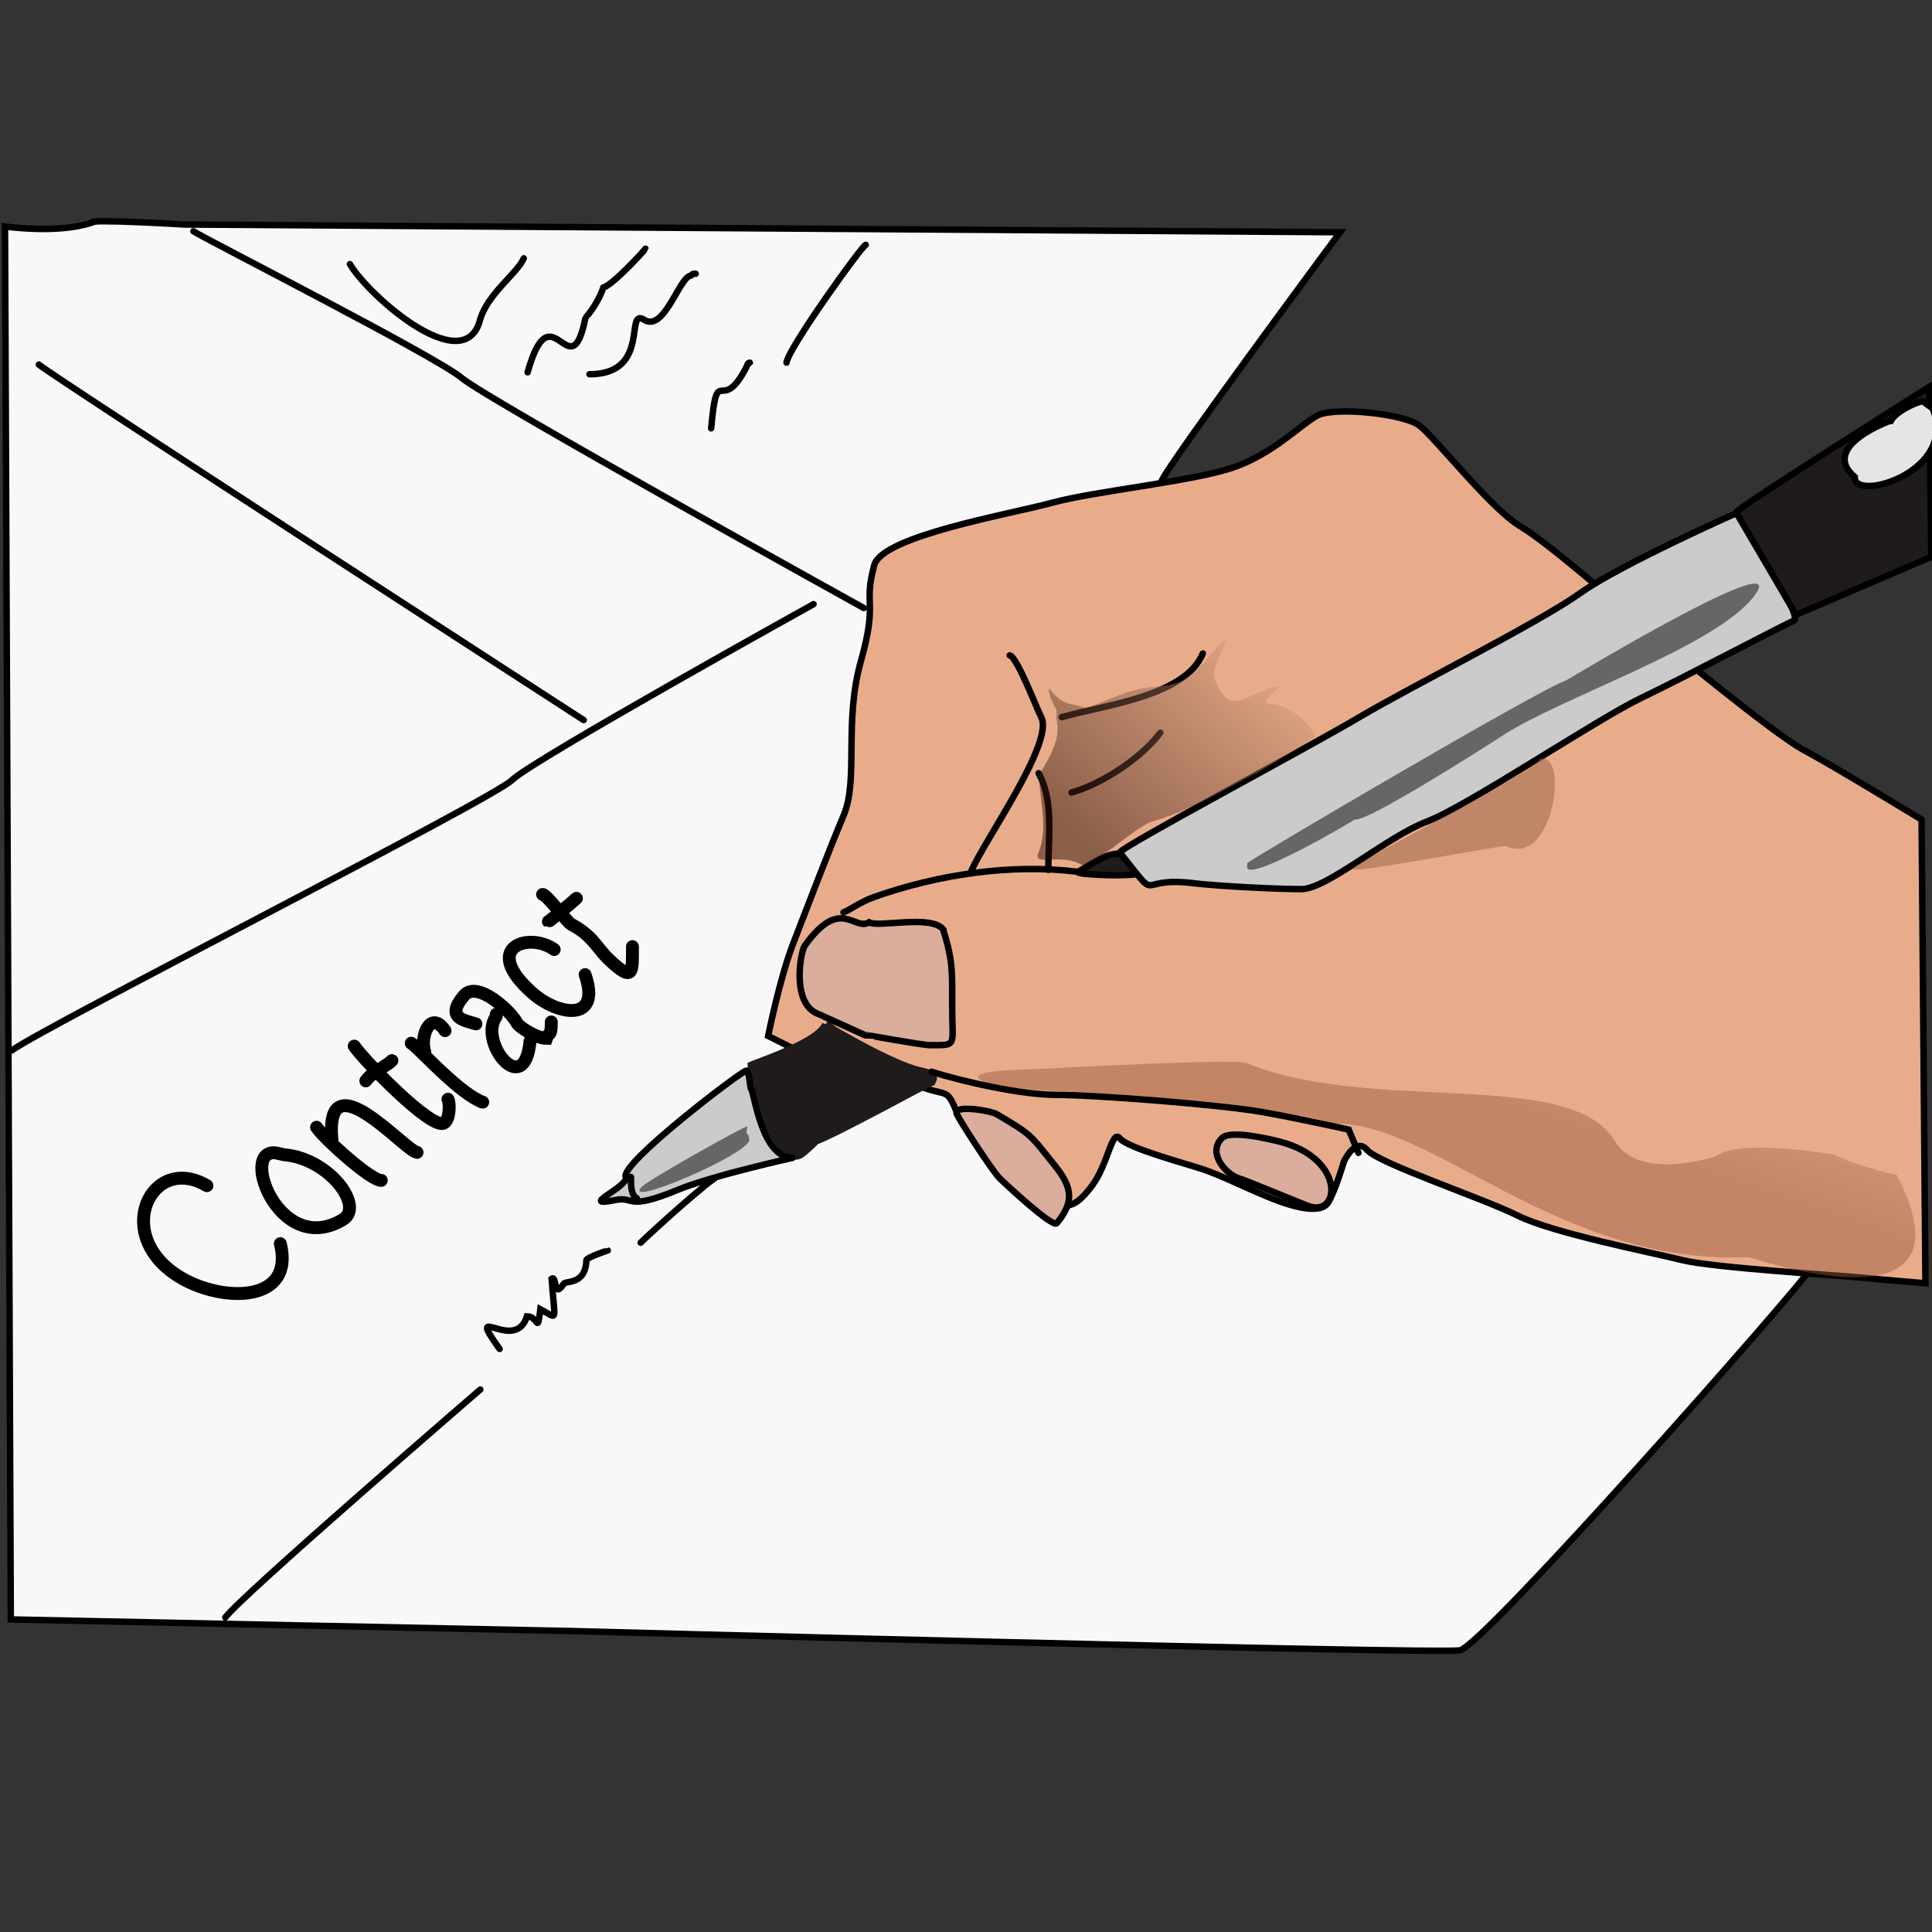 <?xml version="1.0" encoding="utf-8"?>
<!-- Generator: Adobe Illustrator 15.1.0, SVG Export Plug-In . SVG Version: 6.00 Build 0)  -->
<!DOCTYPE svg PUBLIC "-//W3C//DTD SVG 1.1//EN" "http://www.w3.org/Graphics/SVG/1.1/DTD/svg11.dtd">
<svg version="1.1" id="Layer_1" xmlns="http://www.w3.org/2000/svg" xmlns:xlink="http://www.w3.org/1999/xlink" x="0px" y="0px"
	 width="300px" height="300px" viewBox="0 0 300 300" enable-background="new 0 0 300 300" xml:space="preserve">
<rect x="0" y="0" width="300" height="300" fill="#333333" stroke="none"/>
<path fill-rule="evenodd" clip-rule="evenodd" fill="#F8F8FA" stroke="#000000" stroke-width="1" stroke-linecap="round" stroke-miterlimit="22.926" d="
	M14.28,34.563c-5.4,1.8-13.5,0.6-13.5,0.6l0.9,216.301l87,1.8c0,0,134.4,3.6,138,3c3.601-0.601,52.8-56.399,54.601-59.4
	c1.8-3-110.4-101.4-110.4-101.4s7.801-17.4,9.601-21s27.6-38.4,27.6-38.4l-179.4-1.2C28.68,34.863,13.68,33.963,14.28,34.563z"/>
<path fill-rule="evenodd" clip-rule="evenodd" fill="none" stroke="#000000" stroke-width="1" stroke-linecap="round" stroke-miterlimit="22.926" d="
	M30.03,35.913c2.4,1.5,37.8,19.5,41.7,22.8c3.9,3.3,62.4,35.7,62.4,35.7"/>
<path fill-rule="evenodd" clip-rule="evenodd" fill="none" stroke="#000000" stroke-width="1" stroke-linecap="round" stroke-miterlimit="22.926" d="
	M54.33,41.013c2.949,4.989,17.711,17.895,20.203,8.7c1.089-4.02,5.891-7.368,6.797-9.6"/>
<path fill-rule="evenodd" clip-rule="evenodd" fill="none" stroke="#000000" stroke-width="1" stroke-linecap="round" stroke-miterlimit="22.926" d="
	M81.93,57.813c3.71-13.277,6.625,3.107,8.974-8.426c0.008-0.037,1.833-1.992,2.777-4.723c1.671-0.579,6.556-5.961,6.548-6.051"/>
<path fill-rule="evenodd" clip-rule="evenodd" fill="none" stroke="#000000" stroke-width="1" stroke-linecap="round" stroke-miterlimit="22.926" d="
	M91.53,58.113c9.648,0,5.385-10.444,8.503-8.451c3.05,1.949,5.429-6.478,7.123-6.823c0.417-0.085,0.112-0.386,0.874-0.326"/>
<path fill-rule="evenodd" clip-rule="evenodd" fill="none" stroke="#000000" stroke-width="1" stroke-linecap="round" stroke-miterlimit="22.926" d="
	M110.43,66.513c0.972-10.696,1.484-1.677,5.503-9.574c0.063-0.125,0.206-0.665,0.497-0.625"/>
<path fill-rule="evenodd" clip-rule="evenodd" fill="none" stroke="#000000" stroke-width="1" stroke-linecap="round" stroke-miterlimit="22.926" d="
	M122.13,56.313c0.208-2.151,11.708-18.164,12.3-18.3"/>
<path fill-rule="evenodd" clip-rule="evenodd" fill="none" stroke="#000000" stroke-width="1" stroke-linecap="round" stroke-miterlimit="22.926" d="
	M6.03,56.613c3,2.4,84.6,55.2,84.6,55.2"/>
<path fill-rule="evenodd" clip-rule="evenodd" fill="none" stroke="#000000" stroke-width="1" stroke-linecap="round" stroke-miterlimit="22.926" d="
	M1.83,163.113c5.4-3.899,74.7-39,77.7-42s46.8-27.3,46.8-27.3"/>
<path fill-rule="evenodd" clip-rule="evenodd" fill="none" stroke="#000000" stroke-width="2" stroke-linecap="round" stroke-miterlimit="22.926" d="
	M32.13,184.113c-8.678-5.124-14.979,7.897-3.977,14.327c6.533,3.819,17.65,3.863,15.377-5.327"/>
<path fill-rule="evenodd" clip-rule="evenodd" fill="none" stroke="#000000" stroke-width="2" stroke-linecap="round" stroke-miterlimit="22.926" d="
	M43.395,179.147c-6.662-1.95-0.35,16.396,9.873,10.212c3.34-2.021-2.139-9.479-9.175-10.054L43.395,179.147z"/>
<path fill-rule="evenodd" clip-rule="evenodd" fill="none" stroke="#000000" stroke-width="2" stroke-linecap="round" stroke-miterlimit="22.926" d="
	M49.155,175.039c1.233,1.82,8.548,8.369,10.05,8.25"/>
<path fill-rule="evenodd" clip-rule="evenodd" fill="none" stroke="#000000" stroke-width="2" stroke-linecap="round" stroke-miterlimit="22.926" d="
	M51.555,177.139c-1.266-13.086,11.193,1.457,13.2,1.801"/>
<path fill-rule="evenodd" clip-rule="evenodd" fill="none" stroke="#000000" stroke-width="2" stroke-linecap="round" stroke-miterlimit="22.926" d="
	M55.005,162.438c1.595,2.319,11.966,12.978,13.911,11.962c1.025-0.536,0.933-3.355,0.639-3.712"/>
<path fill-rule="evenodd" clip-rule="evenodd" fill="none" stroke="#000000" stroke-width="2" stroke-linecap="round" stroke-miterlimit="22.926" d="
	M56.805,167.839c0.876-1.314,3.324-2.362,4.05-3.15"/>
<path fill-rule="evenodd" clip-rule="evenodd" fill="none" stroke="#000000" stroke-width="2" stroke-linecap="round" stroke-miterlimit="22.926" d="
	M63.855,161.989c0.877,0.459,5.934,6.184,9.763,8.498c0.228,0.138,1.178,0.665,1.337,0.651"/>
<path fill-rule="evenodd" clip-rule="evenodd" fill="none" stroke="#000000" stroke-width="2" stroke-linecap="round" stroke-miterlimit="22.926" d="
	M65.955,163.339c-0.782-2.508,0.906-6.584,3.15-3.3"/>
<path fill-rule="evenodd" clip-rule="evenodd" fill="none" stroke="#000000" stroke-width="2" stroke-linecap="round" stroke-miterlimit="22.926" d="
	M73.905,158.989c-1.772-0.553-4.846-0.898-1.852-4.401c2.083-2.438,7.354,2.526,8.19,4.213c0.356,0.718,3.147,2.438,4.611,2.438
	c0.407-1.175,0.75-0.032,0.75-2.551"/>
<path fill-rule="evenodd" clip-rule="evenodd" fill="none" stroke="#000000" stroke-width="2" stroke-linecap="round" stroke-miterlimit="22.926" d="
	M82.305,161.688c-0.89,9.199-8.046,0.083-5.289-3.788c0.091-0.129,0.039-0.215,0.039-0.411"/>
<path fill-rule="evenodd" clip-rule="evenodd" fill="none" stroke="#000000" stroke-width="2" stroke-linecap="round" stroke-miterlimit="22.926" d="
	M86.055,147.438c-3.824-2.755-11.55-0.444-3.352,6.789c3.886,3.428,10.753,4.626,8.151-2.889"/>
<path fill-rule="evenodd" clip-rule="evenodd" fill="none" stroke="#000000" stroke-width="2" stroke-linecap="round" stroke-miterlimit="22.926" d="
	M89.505,139.49c-0.302,0.31-4.284,3.651-4.35,3.6"/>
<path fill-rule="evenodd" clip-rule="evenodd" fill="none" stroke="#000000" stroke-width="2" stroke-linecap="round" stroke-miterlimit="22.926" d="
	M98.205,146.989c0,3.994,0.231,5.684-3.651,2.001c-1.902-1.805-2.499-3.712-5.91-5.49c-0.506-0.264-3.777-4.612-4.389-4.612"/>
<path fill-rule="evenodd" clip-rule="evenodd" fill="none" stroke="#000000" stroke-width="1" stroke-linecap="round" stroke-miterlimit="22.926" d="
	M34.98,251.164c2.4-3.301,39.6-35.4,39.6-35.4"/>
<path fill-rule="evenodd" clip-rule="evenodd" fill="none" stroke="#000000" stroke-width="1" stroke-linecap="round" stroke-miterlimit="22.926" d="
	M77.58,209.464c-5.581-7.747,2.414,0.849,4.251-5.074c1.807,0,1.576,2.968,2.074-1.098c2.826,1.487,2.261,2.298,1.749-4.705
	c0.82-0.729,0.262,3.333,1.877,0.754c0.325-0.52,3.399,0.244,3.522-3.677c0.012-0.37,3.295-1.514,3.326-1.5"/>
<path fill-rule="evenodd" clip-rule="evenodd" fill="none" stroke="#000000" stroke-width="1" stroke-linecap="round" stroke-miterlimit="22.926" d="
	M99.48,192.964c1.544-1.544,10.908-10.019,12.3-10.5"/>
<path fill-rule="evenodd" clip-rule="evenodd" fill="#E9AC8A" stroke="#000000" stroke-width="1" stroke-linecap="round" stroke-miterlimit="22.926" d="
	M135.78,87.664c-1.8,6.6,0.6,5.4-2.1,15s-0.3,18.3-2.7,24c-2.4,5.7-5.7,14.4-7.8,19.8c-2.1,5.4-3.9,14.4-3.9,14.4l4.2,2.101
	l5.4-3.601c0,0,8.4,6.9,13.2,9c4.8,2.101,4.8,0.301,6.3,3.9s14.701,15,16.2,15c1.5,0,2.7,0,5.101-3.3c2.399-3.3,3-8.7,4.199-7.2
	c1.2,1.5,10.2,3.9,12.9,4.8c2.7,0.9,6.3,2.7,9.9,4.2c3.6,1.5,8.399,3,9.6,0.9c1.2-2.101,2.4-6.301,2.4-6.301s1.8-3.899,3.6-1.8
	c1.8,2.101,18,7.5,23.4,10.2c5.399,2.7,20.7,5.7,25.5,6.9c4.8,1.199,24.601,2.399,27.6,2.699c3,0.301,10.2,0.9,10.2,0.9l-0.6-72
	c0,0-13.8-8.4-18.3-10.8s-21.301-16.2-25.501-19.8c-4.199-3.6-14.1-12.3-18.6-15c-4.5-2.7-13.2-13.8-15.6-15.6
	c-2.4-1.8-13.2-3-15.9-1.5c-2.7,1.5-6.9,6-13.2,8.1c-6.3,2.101-21.3,3.6-27.9,5.4C156.78,79.863,137.28,83.164,135.78,87.664z"/>
<path fill-rule="evenodd" clip-rule="evenodd" fill="none" stroke="#000000" stroke-width="1" stroke-linecap="round" stroke-miterlimit="22.926" d="
	M150.78,135.363c1.873-4.583,12.989-20.096,10.902-24c-0.688-1.29-3.757-9.419-4.902-9.6"/>
<path fill-rule="evenodd" clip-rule="evenodd" fill="none" stroke="#000000" stroke-width="1" stroke-linecap="round" stroke-miterlimit="22.926" d="
	M164.88,111.364c6.385-1.872,19.117-3.173,21.9-9.9"/>
<path fill-rule="evenodd" clip-rule="evenodd" fill="none" stroke="#000000" stroke-width="1" stroke-linecap="round" stroke-miterlimit="22.926" d="
	M161.28,120.063c2.374,4.322,1.5,9.892,1.5,15"/>
<path fill-rule="evenodd" clip-rule="evenodd" fill="none" stroke="#000000" stroke-width="1" stroke-linecap="round" stroke-miterlimit="22.926" d="
	M166.381,123.063c4.811-1.346,10.952-5.464,13.8-9.3"/>
<path fill-rule="evenodd" clip-rule="evenodd" fill="#201B1B" stroke="#000000" stroke-width="1" stroke-linecap="round" stroke-miterlimit="22.926" d="
	M167.43,135.363c3.686-2.21,7.749-5.178,8.949,0.399C174.163,136.094,166.704,135.799,167.43,135.363z"/>
<path fill-rule="evenodd" clip-rule="evenodd" fill="#201B1B" stroke="#201B1B" stroke-width="1" stroke-linecap="round" stroke-miterlimit="22.926" d="
	M116.58,165.363c0,5.614,4.748,15.477,7.5,14.101c0.486-0.042,2.671-2.253,2.751-2.28c2.619-0.902,17.788-9.148,17.897-9.171
	c0.017-0.084,1.249-1.169-1.723-1.774c-4.435-0.904-14.919-7.19-14.854-7.2C127.048,161.687,118.951,164.395,116.58,165.363z"/>
<path fill-rule="evenodd" clip-rule="evenodd" fill="#CBCBCB" stroke="#000000" stroke-width="1" stroke-linecap="round" stroke-miterlimit="22.926" d="
	M115.831,166.264c-1.361,0.536-19.559,14.448-18.673,16.5c0.624,1.445-7.686,4.813-1.603,3.574c3.031-0.617,1.633,1.747,9.625-1.552
	c5.601-2.312,18.1-5.026,18-5.022c-4.879,0.192-6.01-9.903-6.523-10.629C116.415,169.155,116.414,166.033,115.831,166.264z"/>
<path fill-rule="evenodd" clip-rule="evenodd" fill="none" stroke="#000000" stroke-width="1" stroke-linecap="round" stroke-miterlimit="22.926" d="
	M97.98,182.764c0,1.318-0.019,2.813,0.9,3.3"/>
<path fill-rule="evenodd" clip-rule="evenodd" fill="#CBCBCB" stroke="#000000" stroke-width="1" stroke-linecap="round" stroke-miterlimit="22.926" d="
	M173.88,132.363c6.669,8.36,2.11,3.631,11.4,4.774c3.715,0.457,12.844,0.926,16.8,0.926c3.957,0,13.2-8.1,19.501-10.5
	c6.3-2.4,26.399-15.9,33.3-19.2c6.899-3.3,22.199-11.4,23.699-12c1.501-0.6-8.699-16.8-8.699-16.8s-18.301,8.1-24.601,12.6
	s-26.1,14.4-34.2,19.2C202.98,116.164,174.181,131.463,173.88,132.363z"/>
<path fill-rule="evenodd" clip-rule="evenodd" fill="#201B1B" stroke="#000000" stroke-width="1" stroke-linecap="round" stroke-miterlimit="22.926" d="
	M269.58,79.563c0.9,1.5,9.301,15.9,9.301,15.9l21-9l-0.3-26.4C299.581,60.063,269.58,78.963,269.58,79.563z"/>
<path fill-rule="evenodd" clip-rule="evenodd" fill="#E5E5E5" stroke="#000000" stroke-width="1" stroke-linecap="round" stroke-miterlimit="22.926" d="
	M298.53,62.313c-1.223,0.184-4.205,1.691-4.873,2.979c-0.053-0.006-11.274,4.001-5.647,8.794
	c-0.188,3.939,16.184-0.84,12.051-10.749C299.985,63.403,298.618,62.3,298.53,62.313z"/>
<path fill-rule="evenodd" clip-rule="evenodd" fill="#666666" d="M193.681,134.014c0.354-0.486,45.667-27.162,49.475-28.35
	c0.13-0.041,36.253-21.865,29.048-12.875c-6.239,7.785-29.889,15.541-38.948,21.472c-2.54,1.663-21.342,13.653-22.92,12.977
	c-0.016,0.18-16.362,9.727-16.681,7.474L193.681,134.014z"/>
<path fill-rule="evenodd" clip-rule="evenodd" fill="#666666" d="M115.905,175.789l0.15-0.9c-1.113,0.302-15.403,8.347-16.401,9.399
	c-3.243,3.418,16.702-5.083,16.702-7.299C116.355,176.245,115.816,175.968,115.905,175.789z"/>
<path fill-rule="evenodd" clip-rule="evenodd" fill="none" stroke="#000000" stroke-width="1" stroke-linecap="round" stroke-miterlimit="22.926" d="
	M167.28,135.364c-10.208-1.277-21.59,0.41-31.474,3.9c-2.29,0.808-3.896,2.078-4.826,2.4"/>
<path fill-rule="evenodd" clip-rule="evenodd" fill="#DAAD9D" stroke="#000000" stroke-width="1" stroke-linecap="round" stroke-miterlimit="22.926" d="
	M146.505,144.364c-1.84-2.422-10.145-0.279-11.55-1.151c-2.299,1.426-4.45-4.15-10.012,3.665c-0.619,0.869-2.166,9.094,2.211,10.611
	c0.129,0.045,7.023,3.161,7.05,3.177c0.034-0.024,8.945,1.624,10.2,1.624c4.337,0,3.45,0.269,3.45-5.987
	c0-4.886,0.164-7.073-1.312-11.64L146.505,144.364z"/>
<path fill-rule="evenodd" clip-rule="evenodd" fill="#DAAD9D" stroke="#000000" stroke-width="1" stroke-linecap="round" stroke-miterlimit="22.926" d="
	M148.531,172.864c0.167,0.697,5.554,8.956,6.624,10.026c0.891,0.893,8.318,7.827,8.952,7.05c2.678-3.283,2.478-5.487-0.3-8.939
	c-3.931-4.887-3.453-4.688-9.064-8.01C153.855,172.465,148.21,171.532,148.531,172.864z"/>
<path fill-rule="evenodd" clip-rule="evenodd" fill="#DAAD9D" stroke="#000000" stroke-width="1" stroke-linecap="round" stroke-miterlimit="22.926" d="
	M189.78,176.689c-2.462,2.355,0.694,5.949,3.088,6.438c0.175,0.035,9.209,3.718,10.136,4.088c5.095,2.038,6.115-7.288-4.285-9.938
	C196.769,176.779,191.063,175.462,189.78,176.689z"/>
<linearGradient id="SVGID_1_" gradientUnits="userSpaceOnUse" x1="228.109" y1="170.038" x2="239.371" y2="137.332">
	<stop  offset="0" style="stop-color:#955839"/>
	<stop  offset="1" style="stop-color:#E9AC87"/>
</linearGradient>
<path opacity="0.46" fill-rule="evenodd" clip-rule="evenodd" fill="url(#SVGID_1_)" d="M162.03,165.964
	c-3.324,0.172-10.715,0.134-10.097,1.419c0.737,1.535,12.401,2.16,14.203,2.074c0.468,1.004,22.026,0.777,29.348,2.803
	c1.367,0.378,9.914,1.219,11.04,2.211c15.8-0.751,35.117,22.021,65.006,20.743c0.338-0.015,36.172,12.628,22.954-12.856
	c-0.654,0.072-8.138-2.006-9.6-3.086c-0.067,0.03-14.491-2.529-18.309,0.188c-0.19,0.136-12.068,4.074-15.84-2.298
	c-6.78-11.455-37.803-4.102-57.206-12.103C191.747,164.324,162.643,165.933,162.03,165.964z"/>
<path opacity="0.5" fill-rule="evenodd" clip-rule="evenodd" fill="#976047" d="M210.03,134.914
	c0.655-1.271,28.611-15.162,29.002-17.048c4.673-1.616,2.339,16.911-5.151,13.522C233.373,131.157,209.562,135.823,210.03,134.914z"
	/>
<path fill-rule="evenodd" clip-rule="evenodd" fill="none" stroke="#000000" stroke-width="1" stroke-linecap="round" stroke-miterlimit="22.926" d="
	M144.631,166.414c4.8,1.5,13.8,3.601,19.5,3.601s25.5,1.5,32.1,2.7c6.601,1.2,13.2,2.699,13.2,2.699l1.5,3.601"/>
<linearGradient id="SVGID_2_" gradientUnits="userSpaceOnUse" x1="166.461" y1="129.671" x2="196.424" y2="96.394">
	<stop  offset="0" style="stop-color:#2D1009"/>
	<stop  offset="1" style="stop-color:#E9AC87"/>
</linearGradient>
<path opacity="0.5" fill-rule="evenodd" clip-rule="evenodd" fill="url(#SVGID_2_)" d="M164.056,111.739
	c0.978,4.112-2.779,7.86-2.713,9.052c0.211,3.766,1.417,7.981-0.099,11.648c-0.912,2.207,3.398,0,6.562,1.774
	c1.484,0.832,8.658-5.936,11.011-6.613c6.139-1.766,11.231-4.961,16.59-7.71c0.815-0.418,8.658-5.225,8.876-5.601
	c-0.733-1.769-4.087-4.95-6.776-4.95c-4.087,0,7.04-5.518-3.488-1.174c-2.867,1.182-3.843,1.078-5.473-2.876
	c-0.772-1.873,5.199-10.303-1.227-2.85c-5.124,5.944-6.846,2.93-13.174,5.375c-0.823,0.318-5.299,2.182-5.589,2.087
	c-2.807-0.918-3.358-0.187-5.602-2.961c-0.448,0.476,1.013,3.111,1.012,3.124C164.205,110.268,163.992,111.473,164.056,111.739z"/>
</svg>
